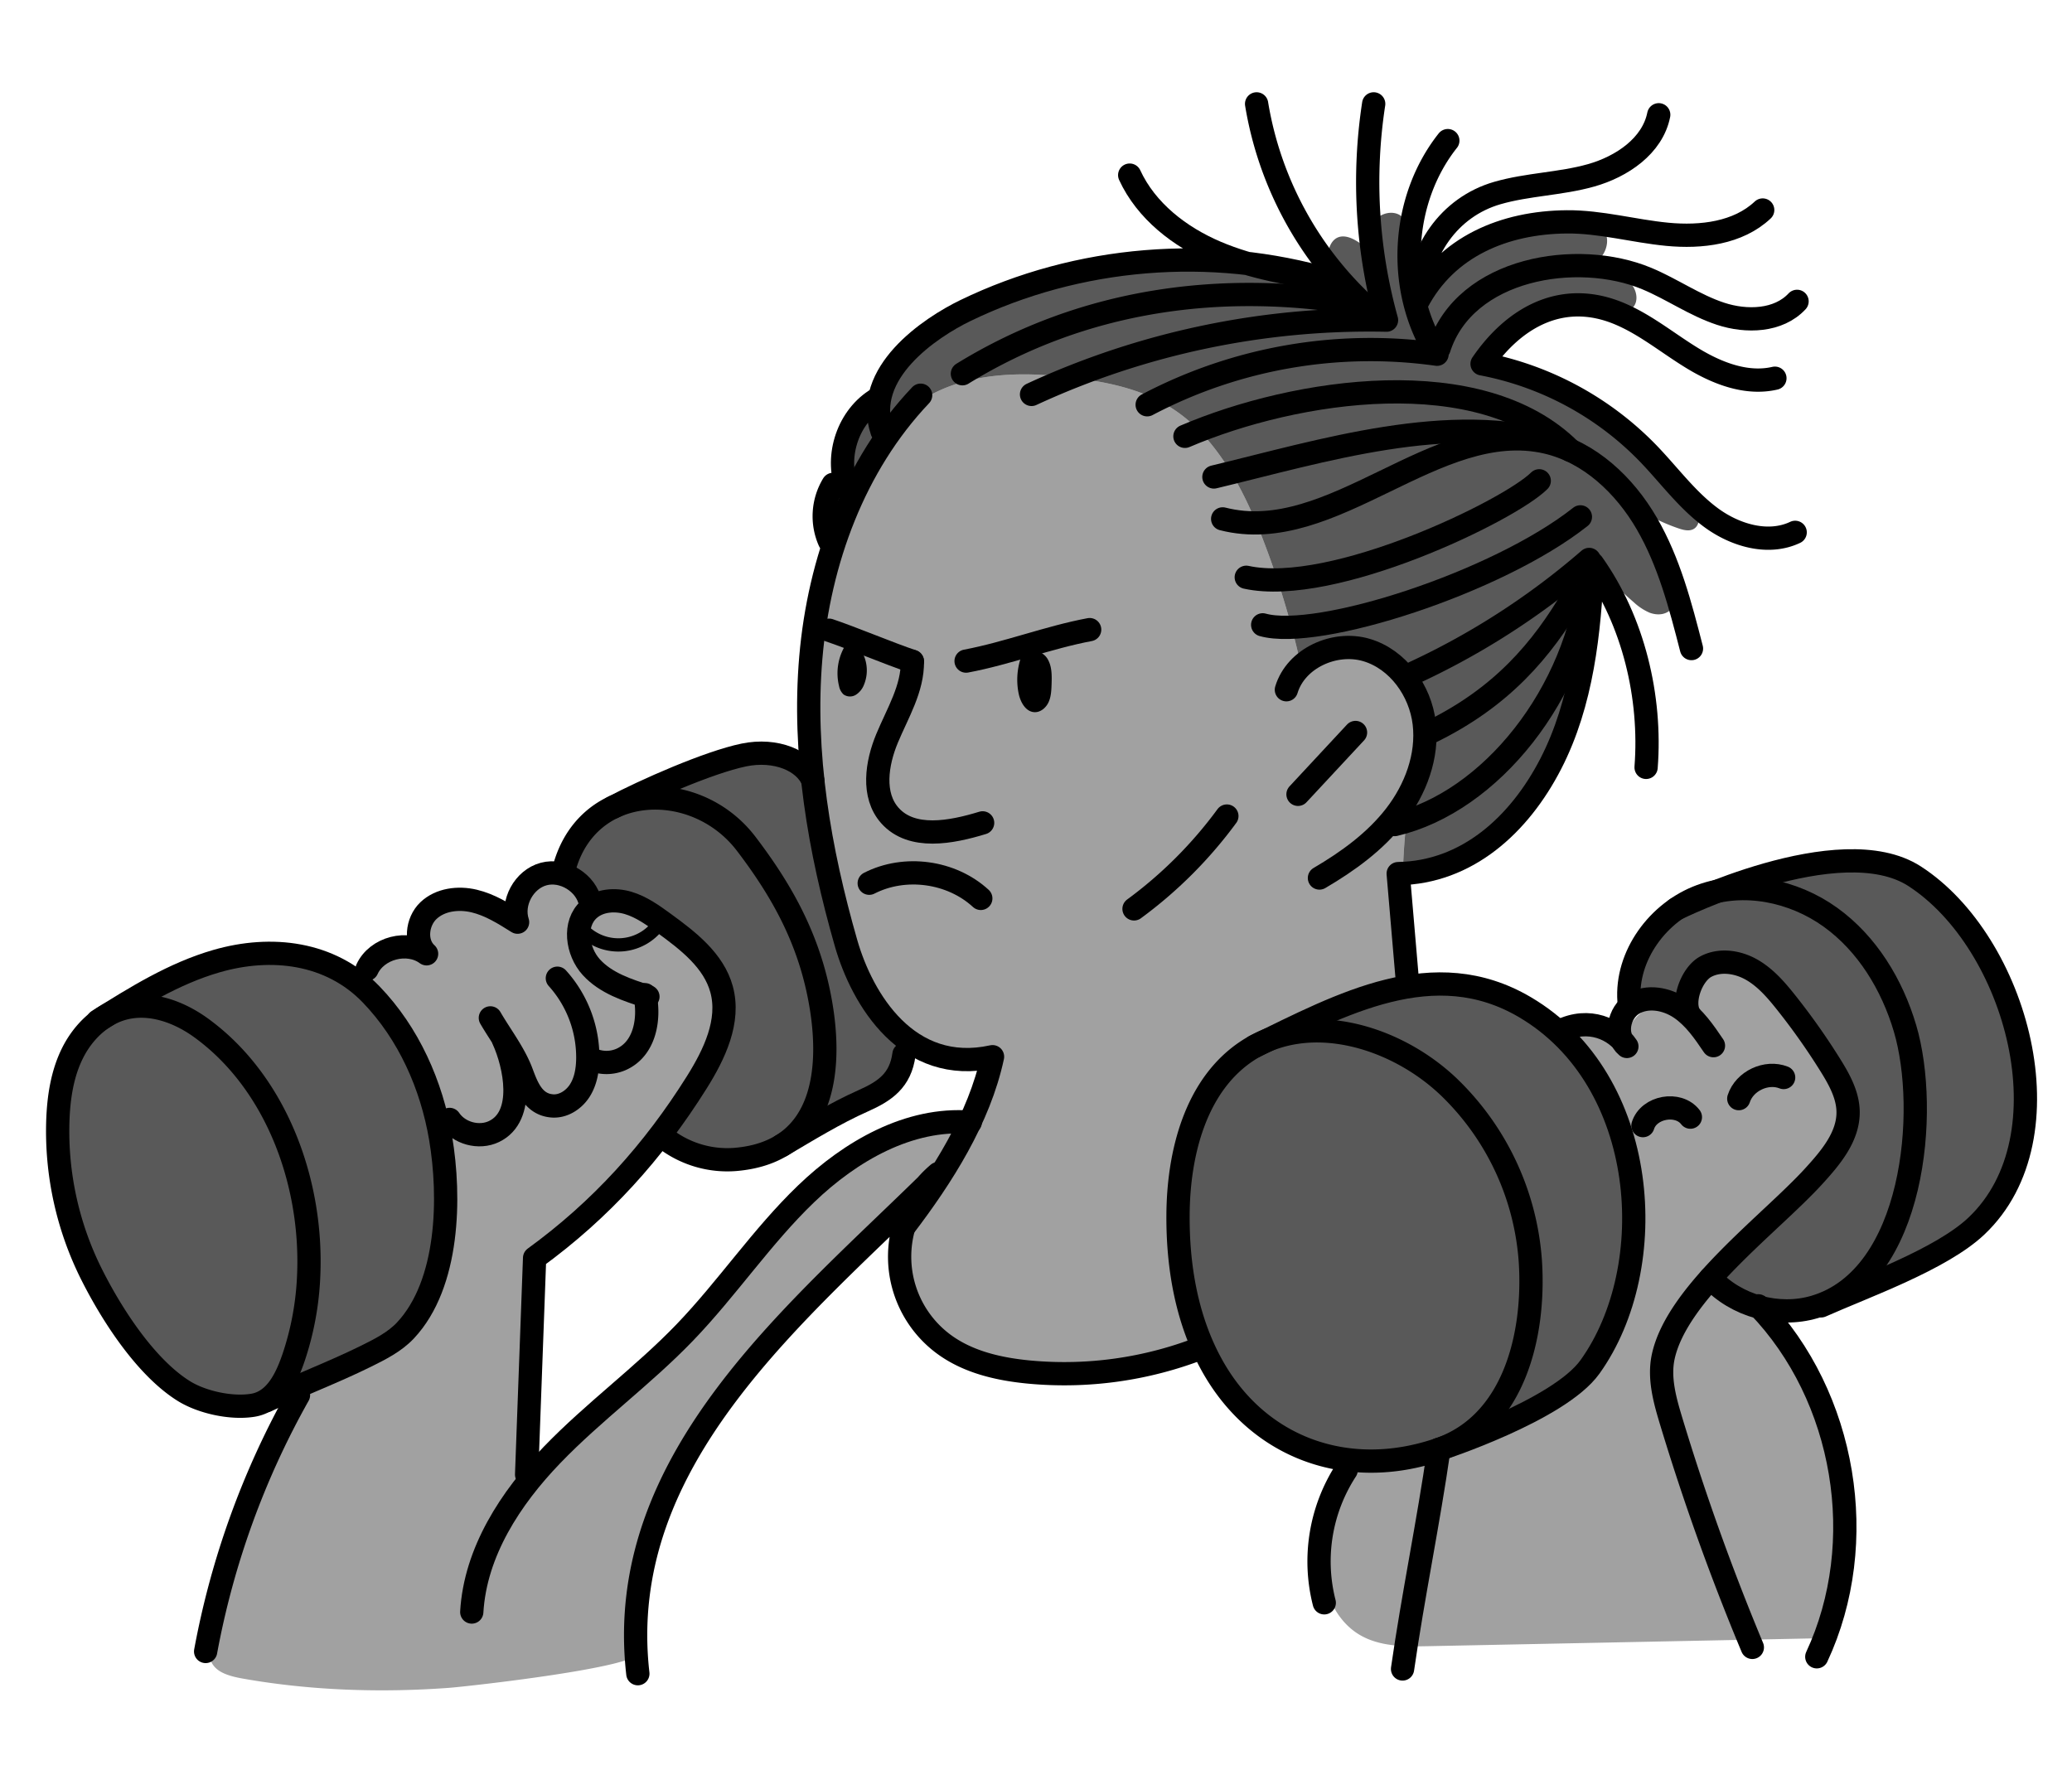 <svg xmlns="http://www.w3.org/2000/svg" viewBox="0 0 1246.85 1065.461"><defs><style>.a{opacity:0.37;}.b{opacity:0.65;}.c,.d{fill:none;stroke:#000;stroke-linecap:round;stroke-linejoin:round;}.c{stroke-width:14px;}.d{stroke-width:8px;}</style></defs><title>EFimage</title><path class="a" d="M192.149,826.147c14.111-8.85,32.391-13.284,45.2-23.47a81.7,81.7,0,0,0,29.1-49.976c3.682-21.8,4.56-45.632.081-67.407-7.693-37.4-28.014-71.089-51.607-101.117,9.372-10.761,20.172-20.311,35.724-14.967-1.969-8.661,2.478-18.057,9.769-23.13s16.891-6.138,25.543-4.13,16.435,6.84,23.148,12.654c-11.455-9.921,14.247-28.868,21.793-30.064,12.785-2.028,25.9,5.768,25.563,19.858,10.11-2.713,21.029-.6,30.547,3.75s17.886,10.827,26.159,17.24c8.848,6.86,18.069,14.2,22.323,24.553,5.477,13.333,1.438,28.749-5.184,41.552C422.3,647,413.4,665.744,402.452,679.085c-20.906,25.485-46.38,46.005-71.129,67.584-3.147,2.744-6.333,5.531-8.66,9-5.027,7.49-5.409,17.062-5.582,26.082q-1.031,53.671-.1,107.357c12.778-10.21,27.695-19.84,38.788-31.766,10.786-11.6,20.841-24.279,31.605-36.031q34.131-37.263,70.084-72.8c21.8-21.8,45.175-43.155,72.31-58.136a146.081,146.081,0,0,1,42.2-15.9c9.206-1.808,10.7-.476,15.174-8.856,4.295-8.044,7.776-16.648,11.636-24.912A93.672,93.672,0,0,1,530.357,612.1c-16.646-17.442-22.781-38.189-25.517-61.465-2.73-23.224-10.948-46.291-13.533-70.06a427.518,427.518,0,0,1,10.868-152.558c8.732-33.867,23.457-68.915,53.061-87.538,25.832-16.251,58.455-17.022,88.749-13.323,33.272,4.064,60.222,11.092,82.929,37.786,15.588,18.325,25.841,40.562,34.344,63.068a524.266,524.266,0,0,1,21.821,73.708c10.3-7.319,23.209-11.237,35.749-9.705s24.5,8.822,30.648,19.858c9.114,16.352,4.483,36.525,1,54.919a370.374,370.374,0,0,0-1.828,126.988c-39.718,7-79.889,20.691-108.518,49.1C693.5,689.141,703.793,756.184,722.728,812c-27.483,13.794-63.637,10.2-93.611,13-17.5,1.637-44.232-1.781-59.342-11.551-10.38-6.713-17.527-17.585-21.922-29.14-5.942-15.624-11.212-36.529-7.767-53.156-38.7,35.9-77.725,72.185-107.752,115.6S381.6,941.916,384.147,994.643c.432,8.957-103.4,20.444-113.934,21.218-41.281,3.034-83.512,1.637-124.317-5.608-19.271-3.421-21.809-9.847-20.187-28.622,2.165-25.063,12.888-52.129,21.589-75.545,8.388-22.572,17.461-51.279,33.1-69.993A48.894,48.894,0,0,1,192.149,826.147Z"/><path class="a" d="M795.727,936.424c-.621,18.5,6.738,38.438,22.761,47.711,12.128,7.019,26.942,6.932,40.952,6.648l232.73-4.705a168.652,168.652,0,0,0-59.233-218.253c12.9-35.634,62.922-48.012,73.34-84.451,7.758-27.134-10.146-54.3-27.093-76.87-6.48-8.628-13.171-17.454-22.311-23.189s-21.412-7.783-30.674-2.246-12.782,20.045-5.043,27.565c-14.286-13.5-42.733-1.158-42.637,18.5-5.959-11.466-24.592-13.089-32.444-2.826a185.424,185.424,0,0,1,39.488,106.6c1.133,27.81-4.426,56.528-19.876,79.68-22.856,34.25-62.5,50.3-101.015,59.724-14.657,3.587-39.415,2.745-51.367,12.512C800.691,893.123,796.229,921.443,795.727,936.424Z"/><path class="b" d="M818.256,146.281c-21.923-15.3-22.714,18.472-14.33,18.767-10.7-.376-20.011-3.7-30.14-5.921-10.725-2.348-22.817-1.945-33.754-2.289-33.792-1.065-67.9.243-100.821,7.951Q631.035,166.7,623,169.165c-20.789,6.389-41.713,15.563-59.073,28.845C546.332,211.472,531.457,228.478,519.4,247c-11.339,17.413-19.422,37.574-20.247,58.517a109.235,109.235,0,0,0,2.193,25.893c.282-1.132.543-2.269.834-3.4,8.732-33.867,23.457-68.915,53.061-87.538,25.832-16.251,58.455-17.022,88.748-13.323,33.273,4.064,60.223,11.092,82.93,37.786,15.588,18.326,25.841,40.562,34.344,63.068a524.266,524.266,0,0,1,21.821,73.708c10.3-7.319,23.209-11.237,35.749-9.7s24.5,8.821,30.648,19.857c9.114,16.352,4.483,36.525,1,54.919a369.649,369.649,0,0,0-6.371,62.367c.771-.09,1.542-.168,2.312-.277,39.7-5.648,67.171-36.1,84.78-70.084,9.362-18.066,17.641-37.077,20.326-57.278,2.966-22.321,3.627-45.009,5.045-67.483a176,176,0,0,0,26.631,28.5,33.445,33.445,0,0,0,9.282,6.157c3.476,1.357,7.57,1.579,10.831-.234,3.926-2.183,5.894-6.92,5.9-11.411s-1.625-8.813-3.411-12.934c-5.709-13.175-9.864-26.587-19.726-37.53a115.1,115.1,0,0,0,24.132,11.485c3.055,1.039,6.647,1.886,9.326.087,2.4-1.608,3.166-4.9,2.6-7.733s-2.2-5.311-3.8-7.71c-11.754-17.629-29.476-31.487-46.895-43.559a279.485,279.485,0,0,0-28.337-17.224c-14.167-7.506-28.271-14.031-43.1-20.268,10.389-25.189,39.929-40.828,66.6-35.26,5.076,1.06,10.883,2.646,15.037-.458,5.306-3.964,3.318-13.1-2.1-16.9s-12.565-3.786-19.181-3.467-13.662.694-19.411-2.595c7.4-.814,15.289-1.829,20.961-6.656s7.433-14.906,1.5-19.412c-2.233-1.7-5.088-2.3-7.855-2.751-37.894-6.132-78.6,11.111-100.561,42.6q-2.334-17.636-6.121-35.037c-.948-4.358-2.193-9.066-5.758-11.746-4.5-3.385-11.438-1.983-15.274,2.144s-4.932,10.224-4.2,15.809,3.082,10.813,5.4,15.947C827.279,157.068,824.018,150.3,818.256,146.281Z"/><path class="b" d="M712.654,765.249a167.926,167.926,0,0,1-1.89-28.553c.4-18.711-1.273-35.809,5.689-53.8,13.739-35.5,47.068-60.017,82.1-74.9,22.123-9.4,46.1-15.818,70.048-13.8,37.577,3.175,71.6,27.691,90.729,60.192s24.311,72.006,19.157,109.363c-2.964,21.487-9.546,43.164-23.571,59.709-15.421,18.19-38.115,28.332-60.3,37.087-23.245,9.176-47.31,17.576-72.288,18.385C758.942,880.991,721.307,822.6,712.654,765.249Z"/><path class="b" d="M1014.82,545.976c18.283-12.783,40.424-18.842,62.426-22.531,19.29-3.235,39.341-4.784,58.211.364,25.363,6.919,46.493,25.7,59.787,48.378s19.324,49.013,21.28,75.23c1.855,24.845-.178,51.159-13.542,72.186-11.177,17.584-29.154,29.7-47.589,39.407a308.151,308.151,0,0,1-64.248,25.1c-10.989,2.924-22.374,5.252-33.676,4s-22.63-6.578-28.773-16.147q34.7-34.032,66.711-70.675c6.16-7.053,12.434-14.54,14.646-23.639,2.772-11.4-1.313-23.316-6.408-33.884a174.612,174.612,0,0,0-34.685-48.474c-9.387-9.244-21.473-17.915-34.528-16.148-13.892,1.88-24.219,17.432-20.563,30.965-1.762-6.524-16.379-10.121-21.722-11.407-8.754-2.105-10.294-3.319-7.493-12.751C989.493,569.653,1001.025,555.622,1014.82,545.976Z"/><path class="b" d="M55.127,770.961C38.943,737.262,34.648,698.632,38.8,661.48c1.636-14.648,4.788-29.724,13.692-41.47,7.88-10.393,19.514-17.193,31.084-23.212,17.726-9.221,36.264-17.326,55.9-21.02s40.565-2.735,58.728,5.59c19.732,9.043,34.936,26.208,44.919,45.481s15.171,40.656,18.97,62.026c5.968,33.565,8.14,70.426-9.66,99.5-12.025,19.643-32.019,33.385-53.382,41.994-12.673,5.106-25.926,8.575-39.279,11.37C149,844,139.329,847.144,129,842.692a143.087,143.087,0,0,1-53.788-40.324A153.964,153.964,0,0,1,55.127,770.961Z"/><path class="b" d="M353.87,539.561a166.094,166.094,0,0,1,44.7,16.029c12.968,6.883,25.513,16.073,31.847,29.317,7.553,15.794,4.889,34.947-2.809,50.67S407.717,664.3,395.71,677.04c12.232,15.44,35.014,17.929,54.328,14.056,22.6-4.532,43.2-15.788,63.4-26.895,15.071-8.287,31.409-18.057,36.646-34.439-22.413-21.5-36.746-50.306-45.458-80.118s-12.169-60.866-15.59-91.736c-19.838-8.168-42.513-7.217-63.152-1.363-20.394,5.784-39,15.985-57.12,26.671-7.852,4.63-14.786,9.111-20.41,16.5-1.218,1.6-12.276,21.272-9.965,21.964A22.714,22.714,0,0,1,353.87,539.561Z"/><path class="c" d="M1016.869,611.105c-5.1-8.138,1.1-24.724,9.545-29.286s19.177-3,27.536,1.728,14.79,12.179,20.77,19.692a403.545,403.545,0,0,1,26.711,37.83c5.374,8.622,10.571,17.962,10.687,28.121.17,15.007-10.566,27.643-20.68,38.731-26.14,28.658-82.131,69.759-90.552,108.561-2.768,12.761.863,25.952,4.637,38.453a1421.5,1421.5,0,0,0,48.964,136.576"/><path class="c" d="M865.859,872.367C859.488,916.682,850.37,960.186,844,1004.5"/><path class="c" d="M938.927,620.434c17.38-8.564,33.2-.878,40.068,9.39-7.744-6.472-4.932-20.417,3.7-25.646s20.181-3.079,28.534,2.585,14.213,14.23,19.868,22.589"/><path class="c" d="M988.655,677.475c3.528-11.366,21.308-14.543,28.554-5.1"/><path class="c" d="M1046.328,661.24c3.435-10.605,16.63-16.823,27-12.722"/><path class="c" d="M728.412,820.092c-14.566-27.13-19.766-58.51-19.519-89.3.3-37.089,10.716-77.885,41.674-98.312,37.04-24.438,89.2-8.912,121.3,21.727a161.24,161.24,0,0,1,49.047,105.152c2.838,44.157-9.775,97.475-55.052,113.01C810.977,891.2,756.1,871.673,728.412,820.092Z"/><path class="c" d="M865.859,872.367s72.115-23.423,90.932-49.681c43.121-60.175,35.548-172.565-39.179-216.518-54.753-32.205-110.174-1.9-162.672,23.656"/><path class="c" d="M980.284,602.471c-1.985-27.317,17.528-53.746,43.233-63.2s55.665-3.247,77.906,12.735,37.195,40.72,44.965,66.987c14.585,49.311,5.843,149.912-54.472,167.635-21.878,6.429-47.13-.569-62.579-17.341"/><path class="c" d="M1058.066,785.928c52.644,54.647,67.283,142.471,35.211,211.239"/><path class="c" d="M810.054,884.85a100.605,100.605,0,0,0-13.17,79.826"/><path class="c" d="M722.714,811.336a226.769,226.769,0,0,1-103.062,14.5c-18.235-1.7-36.861-5.888-51.614-16.74a65.46,65.46,0,0,1-3.43-102.758c-83.107,82.409-195.625,170.926-180.778,301"/><path class="c" d="M283.888,970.228c2.13-36.125,23.256-68.571,48.372-94.623s54.678-47.5,79.774-73.576c25.672-26.669,46.395-57.887,73.088-83.533s61.849-45.978,98.752-43.075"/><path class="c" d="M316.9,887.508,321.7,757.133C361.536,728.2,393.17,693.117,419.318,651.4c10.576-16.872,20.148-36.828,14.888-56.034-4.725-17.25-20.11-29.092-34.562-39.628-6.721-4.9-13.613-9.886-21.581-12.272s-17.358-1.716-23.578,3.806c-9.687,8.6-7.364,25.3,1.359,34.871s21.691,13.83,34.05,17.707"/><path class="c" d="M179.612,839.661a500.074,500.074,0,0,0-55.867,154.3"/><path class="c" d="M554.01,237.858C514,280,492.908,337.717,487.933,395.611s5.174,116.187,21.193,172.042c9.708,33.848,37.127,79.591,88.142,68.34-7.967,37.243-30.2,72.14-53.3,102.421"/><path class="c" d="M846.618,586.993l-5.237-61.2c41.334-.659,72.873-29.318,91.8-66.069S956.5,380.6,958.364,339.305c24.575,34.606,35.461,80.236,32.191,122.554"/><path class="c" d="M774.1,415.138c5.752-19.015,29.017-29.525,48.084-23.949s32.535,24.42,34.868,44.148-5.2,39.739-17.344,55.46-28.584,27.6-45.718,37.652"/><path class="c" d="M781.086,478.079,815.7,440.861"/><path class="c" d="M682.414,547.025a260.223,260.223,0,0,0,55.867-55.867"/><path class="c" d="M523.063,531.587c21.4-10.976,49.458-7.159,67.145,9.134"/><path class="c" d="M549.033,398.049c.265,16.377-8.9,31.161-15.2,46.282s-9.221,34.262,1.668,46.5c13.15,14.775,36.89,10.208,55.806,4.428"/><path class="c" d="M581.352,397.891c24.79-4.648,49.579-14.3,74.369-18.944"/><path class="c" d="M498.892,379.3c13.3,4.428,36.838,14.318,50.141,18.747"/><path class="c" d="M839.258,496.277c57.536-13.471,110.2-78.978,117.449-151.391"/><path class="c" d="M530.775,259.547c-11.928-35.087,29.07-62.4,50.107-72.6,67.786-32.871,147.908-39.468,220.159-18.129-23.512-3.739-47.3-7.555-69.2-16.891s-42.069-24.916-52.036-46.537"/><path class="c" d="M759.835,376.072c33.139,9.317,141.118-25.366,191.19-64.99"/><path class="c" d="M847.544,406.447a449.7,449.7,0,0,0,108.763-69.728"/><path class="c" d="M860.344,440.861c43.365-21.044,67.5-49.7,86.513-82.064"/><path class="c" d="M749.951,347.442c52.036,11.355,158.447-40.207,176.3-58.062"/><path class="c" d="M735.754,312.3c66.106,16.948,128.327-61.456,194.84-46.184,26.019,5.974,47.062,25.959,60.443,49.06s20.177,49.326,26.824,75.181"/><path class="c" d="M579.14,224.939c73.1-45.044,157.28-56.477,241.817-41.443a212.882,212.882,0,0,1-64.78-120.973"/><path class="c" d="M620.741,237.379a483.639,483.639,0,0,1,213.61-44.7A310.616,310.616,0,0,1,826.63,62.521"/><path class="c" d="M690.332,243.612A288.305,288.305,0,0,1,864.749,213.2c-24.674-38.564-21.942-92.679,6.491-128.561"/><path class="c" d="M713.047,262.613c66.871-28.6,178.116-45.383,231.877,8.378"/><path class="c" d="M730.482,287.073c64.339-15.422,142.321-40.042,207.512-20"/><path class="c" d="M1080.262,320.406c-16.3,7.73-36.219,1.778-50.725-8.952s-25.265-25.634-37.793-38.618A188.006,188.006,0,0,0,891.858,219c19.042-27.818,48.3-44.881,83.1-30.024,15.856,6.769,29.3,18.051,44.057,26.96s32.256,15.6,49.051,11.7"/><path class="c" d="M998.163,69.074c-3.757,18.8-22.225,31.233-40.668,36.451s-38.042,5.338-56.456,10.659c-29.286,8.464-47.453,35.472-48.181,65.715,17.594-33.431,52.238-48.066,90.014-48.37,20.346-.164,40.257,5.557,60.511,7.494s42.536-.67,57.34-14.628"/><path class="c" d="M865.979,209.615c15.643-48.635,83.4-59.31,124.985-41.965,15.159,6.323,28.824,16.062,44.424,21.2s34.825,4.547,46.011-7.48"/><path d="M614.227,396.158a41.53,41.53,0,0,0-1.25,21.232c1.065,5.209,4.254,11.046,9.568,11.245,3.674.137,6.935-2.7,8.459-6.042s1.673-7.131,1.8-10.806c.179-5.324.262-11.02-2.613-15.5s-9.919-6.641-13.591-2.781"/><path d="M509.574,387.045A32.291,32.291,0,0,0,504.9,412.9a9.175,9.175,0,0,0,2.689,5.045,6.718,6.718,0,0,0,7.415.244,12.449,12.449,0,0,0,4.887-6.021,22.69,22.69,0,0,0-4.581-24.383"/><path class="c" d="M1008.731,547.025s98.345-48.748,143.379-19.67c61.479,39.7,94.188,156.718,37.188,210.6-21.207,20.046-67.417,36.4-93.43,48"/><path class="c" d="M388.077,598.671c3.049,13.961.318,32.506-14.392,38.986a22,22,0,0,1-18.639-.56"/><path class="c" d="M355.229,543.373c-2.49-12.05-16.163-20.5-28.053-17.329s-19.551,17.293-15.719,28.986c-8.244-5.2-16.682-10.492-26.168-12.74s-20.381-.939-27.454,5.77-8.393,19.5-1.13,26c-11.365-8.4-29.986-3.58-35.838,9.287"/><path class="c" d="M335.4,588.76a71.2,71.2,0,0,1,18.314,48.468c-.1,6.662-1.233,13.516-4.808,19.139s-9.978,9.781-16.62,9.25c-11.359-.907-15.133-11.328-18.441-20.157-4.334-11.565-12.564-22.147-18.76-32.828"/><path class="c" d="M270.529,673.743c5.62,8.373,17.689,11.652,26.773,7.274,19.188-9.248,12.506-40.205,5.657-55.172"/><path class="c" d="M185.754,767.8a176.608,176.608,0,0,1-9.029,49.1c-4.192,12.271-10.665,26.619-24.552,28.88-12.981,2.113-30.7-1.758-41.66-8.623C87.549,822.774,67.219,791.1,55.25,767.282a192.445,192.445,0,0,1-20.437-93.045c.518-13.967,2.662-28.146,8.945-40.631S60.927,610.452,74.444,606.9c15.971-4.2,33.109,1.994,46.484,11.683C166.175,651.356,188.259,711.489,185.754,767.8Z"/><path class="c" d="M338.691,526.029c12.169-55.689,79.215-59.015,110.329-18.193,21.242,27.87,36.494,55.464,43.6,89.684,9,43.354,5.148,95.677-50.061,100.306a61.446,61.446,0,0,1-41.806-12.134"/><path class="c" d="M160.207,843.071c19.789-9.368,40.4-17.084,59.953-26.759,8.557-4.235,17.311-8.614,23.843-15.577,26.223-27.956,27.151-80.193,21.147-115.7-5.4-31.959-19.213-63.138-41.885-86.61-24.47-25.334-60.022-29.476-92.986-19.952C104.559,585.9,81.5,600.3,58.822,614.53"/><path class="c" d="M368.723,485.973C387.806,475.858,426.33,458.8,447.64,454.4c19.208-3.967,36.649,3.332,41.483,15.417"/><path class="c" d="M470.314,689.485c16.062-9.472,32.134-19.384,49.164-26.965,12.985-5.781,22.406-12.152,24.491-27.947"/><path class="c" d="M526.6,240.986c-17.093,11.256-24.353,35.328-16.335,54.159"/><path class="c" d="M499.173,325.709a36.937,36.937,0,0,1,2.178-34.176"/><path class="d" d="M350.36,559.338a29.9,29.9,0,0,0,47.034-4.569"/></svg>
